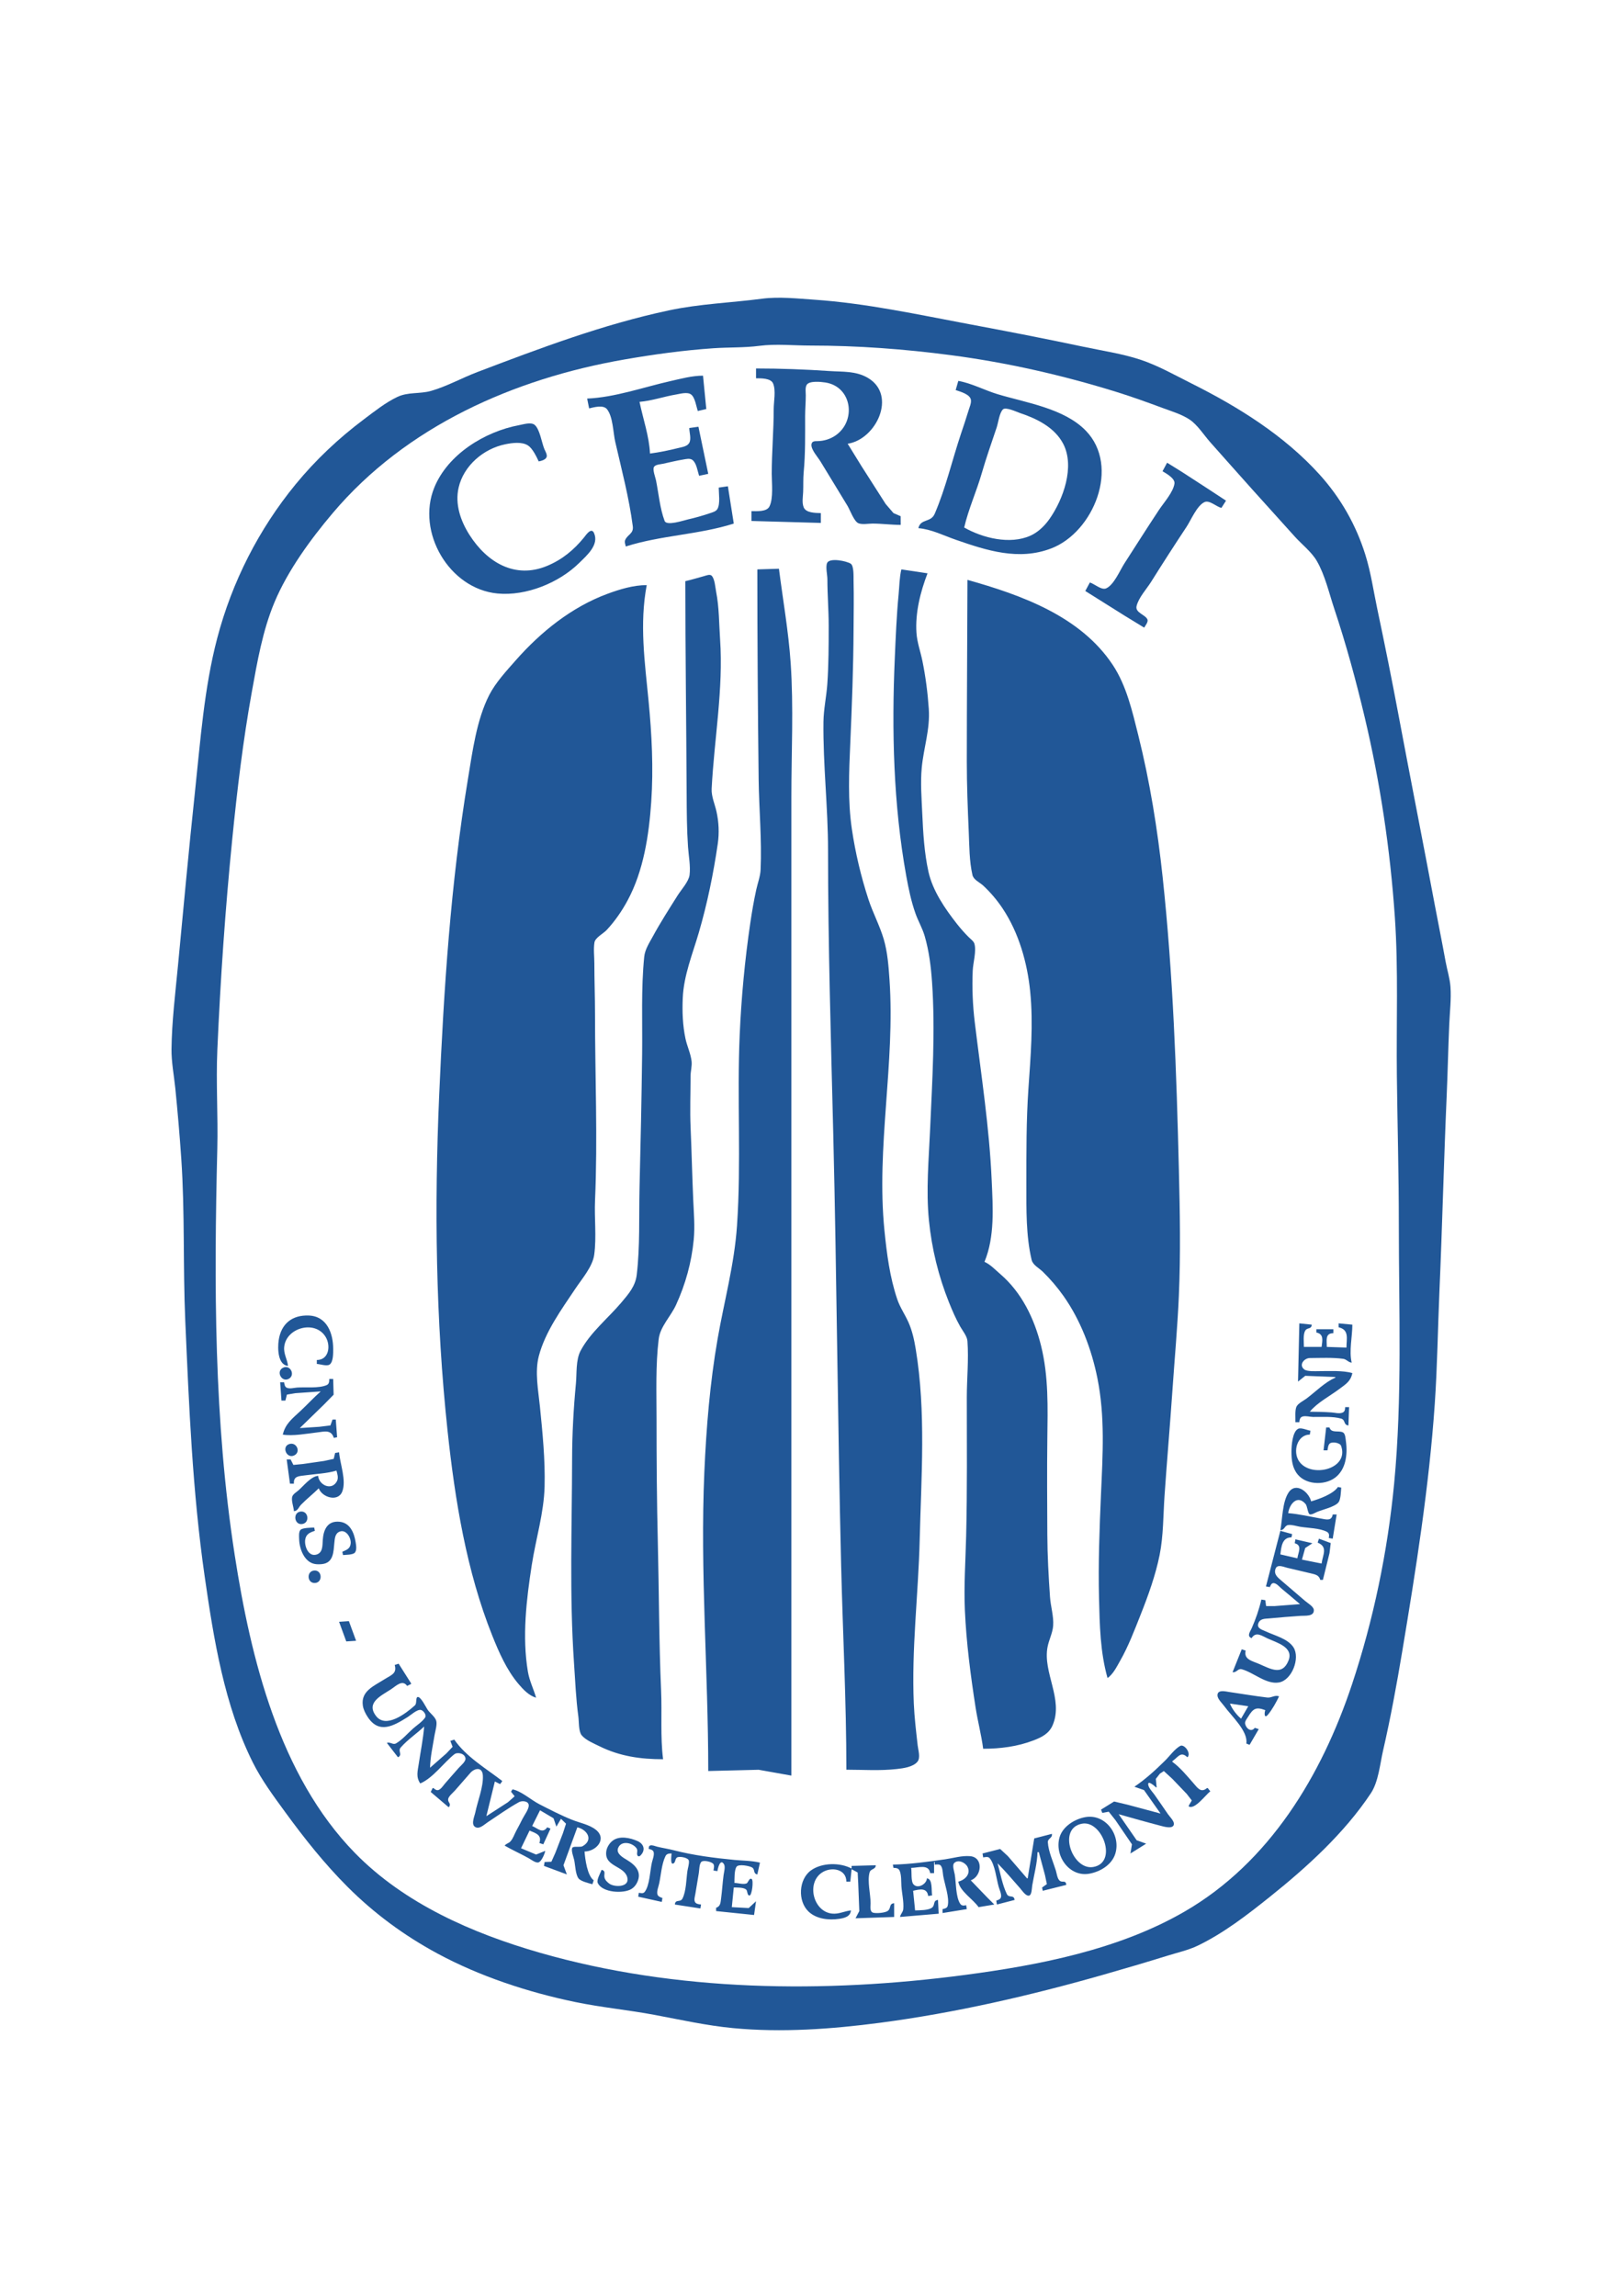 <?xml version="1.0" standalone="yes"?>
<svg xmlns="http://www.w3.org/2000/svg" width="2481" height="3508">
<path style="fill:#ffffff; stroke:none;" d="M0 0L0 3508L2481 3508L2481 0L0 0z"/>
<path style="fill:#215797; stroke:none;" d="M1164 456.424C1116.49 462.665 1069.29 464.156 1022 474.211C921.325 495.615 824.951 532.077 729 568.576C705.511 577.511 682.142 590.628 658 597.405C641.199 602.121 623.444 598.7 607 606.493C589.081 614.985 571.82 628.762 556 640.626C517.513 669.49 482.131 702.771 451.614 740C395.254 808.757 354.488 889.027 331.884 975C311.832 1051.27 306.204 1131.82 297.834 1210C288.345 1298.64 280.303 1387.32 271.83 1476C267.825 1517.91 262.488 1560.9 262.004 1603C261.776 1622.81 265.86 1643.29 267.831 1663C271.391 1698.6 274.467 1734.33 276.91 1770C282.567 1852.6 279.418 1935.3 283.039 2018C288.762 2148.68 294.019 2279.16 312.729 2409C326.495 2504.53 342.684 2605.83 386.27 2693C399.818 2720.1 418.054 2744.6 435.849 2769C465.077 2809.08 495.886 2847.89 531 2883C571.663 2923.66 617.439 2957.35 668 2984.69C732.862 3019.77 806.906 3044.07 879 3059C919.016 3067.28 959.827 3071.08 1000 3078.61C1040.09 3086.12 1079.31 3094.96 1120 3098.83C1194.05 3105.88 1270.45 3100.39 1344 3090.72C1459.3 3075.56 1573.23 3049.29 1685 3017.42C1718.11 3007.98 1751.12 2998.24 1784 2988.03C1799.2 2983.3 1815.64 2979.67 1830 2972.74C1869.61 2953.62 1905.81 2925.55 1940 2898.2C1996.65 2852.88 2053.87 2800.82 2094.25 2740C2105.94 2722.4 2108.21 2695.31 2112.88 2675C2124.43 2624.77 2133.77 2573.84 2142.25 2523C2163.11 2397.83 2183.24 2271.61 2191.91 2145C2195.84 2087.68 2196.53 2030.39 2199.04 1973C2203.37 1874.03 2205.71 1774.98 2210.04 1676C2211.66 1639.02 2212.42 1602 2214.04 1565C2214.86 1546.28 2217.22 1526.73 2215.91 1508C2215 1494.98 2210.74 1481.84 2208.42 1469C2203.12 1439.61 2197.11 1410.35 2191.61 1381C2173.61 1284.94 2154.61 1189.06 2136.61 1093C2126.47 1038.88 2115.6 984.87 2104.21 931C2098.35 903.256 2094.42 875.167 2085.97 848C2071.73 802.148 2048.06 760.641 2015.83 725C1961.84 665.302 1891.51 621.507 1820 585.753C1794.73 573.119 1768.9 558.383 1742 549.519C1714.1 540.327 1683.71 535.893 1655 529.789C1597.16 517.493 1539.11 506.277 1481 495.389C1402.72 480.723 1323.51 463.359 1244 457.911C1218.14 456.139 1189.85 453.029 1164 456.424z"/>
<path style="fill:#ffffff; stroke:none;" d="M1160 528.424C1137.1 531.433 1113.09 530.5 1090 532.089C1044.46 535.224 998.999 541.432 954 549.25C785.236 578.569 620.599 651.168 508.275 784C474.517 823.921 439.752 871.557 419.424 920C401.119 963.624 392.931 1011.68 384.576 1058C371.209 1132.11 362.317 1207.13 354.831 1282C344.11 1389.22 336.749 1496.45 332.039 1604C329.84 1654.23 333.217 1704.74 331.985 1755C326.901 1962.49 326.678 2170.33 358.576 2376C383.125 2534.29 426.706 2712.8 542.015 2831C617.89 2908.78 722.104 2954.14 825 2983.71C1033.2 3043.54 1259.66 3045.77 1473 3017.72C1587.15 3002.71 1709.36 2978.98 1810 2920.58C1939.59 2845.37 2019.05 2712.86 2065.33 2574C2098.17 2475.48 2119.95 2370.37 2129.83 2267C2142.38 2135.67 2137 2002.84 2137 1871C2137 1795.29 2134.9 1719.64 2134 1644C2133.04 1563.15 2136.43 1481.62 2130.91 1401C2123.88 1298.37 2108.64 1196.23 2084.88 1096C2071.62 1040.05 2056.52 984.557 2038.33 930C2030.45 906.359 2024.22 878.617 2011.64 857C2003.66 843.297 1988.79 831.745 1978.17 820C1956.8 796.371 1935.49 772.684 1914.17 749C1892.37 724.783 1870.87 700.304 1849.17 676C1839.3 664.947 1829.43 648.963 1817 640.815C1805.08 632.999 1789.32 628.246 1776 623.319C1752.8 614.739 1729.63 606.317 1706 598.975C1623.41 573.309 1538.79 554 1453 542.718C1381.49 533.314 1310.1 528 1238 528C1212.58 528 1185.2 525.115 1160 528.424z"/>
<path style="fill:#215797; stroke:none;" d="M1155 563L1155 578C1162.54 578.062 1177.7 577.647 1181.11 586.043C1185.59 597.108 1182 613.275 1182 625C1182 657.993 1179 690.99 1179 724C1179 737.773 1181.75 761.509 1175.43 773.956C1171.21 782.253 1155.93 780.999 1148 781L1148 796L1254 799L1254 784C1245.97 783.656 1231.23 783.968 1227.74 774.995C1224.99 767.919 1226.64 759.286 1226.96 752C1227.42 741.617 1226.84 731.356 1227.83 721C1230.47 693.236 1230 663.896 1230 636C1230 625.306 1231 614.722 1231 604C1231 599.235 1229.84 592.449 1232.32 588.148C1236.2 581.391 1254.48 583.421 1261 584.439C1301.84 590.818 1308.75 643.567 1276 665.64C1268.1 670.968 1258.52 673.863 1249 673.996C1244.87 674.054 1240.31 673.789 1239.67 679.019C1238.71 686.82 1249.53 698.583 1253.4 705C1267.11 727.723 1281.15 750.244 1294.8 773C1298.5 779.174 1304.68 796.508 1311.22 799.396C1316.9 801.902 1326.85 800 1333 800C1347.37 800 1361.63 802 1376 802L1375.93 788.738L1365 784.005L1353 770L1315.95 712L1295 678C1338.46 671.486 1370.69 603.956 1326 577.454C1307.62 566.556 1287.32 568.302 1267 566.911C1230.18 564.39 1191.88 563.004 1155 563M897 609L900 624C907.432 622.226 921.679 618.231 927.298 625.225C936.534 636.721 936.647 660.929 939.881 675C949.587 717.226 961.149 761.033 966.711 804C968.207 815.563 959.045 816.239 955.118 825.039C953.76 828.083 955.367 831.931 956 835C1009.63 817.85 1067.47 817.005 1121 800L1112 743L1098 745C1098 753.86 1100.6 769.948 1095.97 777.787C1093.7 781.64 1087.94 783.004 1084 784.333C1073.11 788.003 1062.21 791.114 1051 793.65C1044.33 795.16 1018.4 804.019 1015.34 795.94C1008.2 777.053 1006.17 753.83 1002.2 734C1001.26 729.299 996.642 717.714 999.118 713.43C1001.26 709.724 1009.25 709.407 1013 708.576C1023.33 706.281 1033.55 703.807 1044 702.08C1048.39 701.355 1053.85 699.869 1057.79 702.742C1064.03 707.293 1065.72 719.998 1068 727L1082 724L1067 652L1053 654C1053.06 660.692 1056.53 670.851 1052.85 676.934C1049.71 682.115 1042.38 683.036 1037 684.374C1022.64 687.946 1007.67 691.105 993 693C991.882 667.029 982.255 639.473 977 614C995.687 612.473 1014.45 605.85 1033 602.753C1039.34 601.695 1050.06 598.487 1055.78 602.742C1061.81 607.234 1063.75 621.088 1066 628L1079 625L1074 574C1057.26 574.011 1040.25 578.673 1024 582.35C982.745 591.685 939.488 607.176 897 609M1464 582L1460 596C1466.95 598.365 1482.04 602.42 1483.28 611.001C1484.01 616.107 1481.16 622.207 1479.72 627C1476.09 639.089 1471.99 651.025 1468 663C1454.59 703.228 1444.69 746.018 1427.98 785C1422.01 798.948 1406.47 792.028 1403 807C1422.74 808.572 1441.55 818.249 1460 824.656C1507.83 841.263 1556.27 856.973 1606 837.935C1670.61 813.197 1711.72 712.614 1658.83 658.089C1625.63 623.861 1567.83 615.481 1524 602.28C1504.33 596.356 1484.13 585.463 1464 582z"/>
<path style="fill:#ffffff; stroke:none;" d="M1473 806C1501.45 822.194 1542.94 832.382 1574 818.561C1585.84 813.29 1595.9 803.486 1603.28 793C1624.26 763.173 1642.49 712.965 1624.22 678C1611.1 652.904 1583.74 639.588 1558 631C1553.11 629.368 1536.26 621.26 1532.09 625.618C1526.65 631.293 1525.14 645.588 1522.67 653C1514.92 676.227 1506.63 699.475 1499.86 723C1491.85 750.798 1479.52 777.828 1473 806z"/>
<path style="fill:#215797; stroke:none;" d="M823 705C826.915 704.302 834.063 702.41 835.187 697.895C836.077 694.32 832.919 689.205 831.576 686C827.616 676.558 824.643 655.353 816.582 649.009C811.088 644.686 799.241 648.442 793 649.611C740.602 659.428 684.147 694.163 663.452 745C635.808 812.907 686.151 899.772 760 906.83C803.733 911.01 854.034 890.594 885 859.996C896.291 848.84 915.736 832.419 907.397 814.275C903.217 805.18 895.069 817.698 892.389 821C876.728 840.301 859.016 854.925 836 864.576C786.769 885.219 743.758 859.169 717.053 817C703.558 795.69 694.848 770.285 700.651 745C708.353 711.44 738.672 685.592 772 678.807C782.347 676.701 797.509 674.499 806.907 680.843C813.715 685.439 819.539 697.682 823 705M1783 707L1776 720C1781.68 723.538 1795.46 730.962 1794.23 739C1792.19 752.344 1777.98 767.964 1770.67 779C1752.71 806.122 1735.31 833.652 1717.69 861C1710.88 871.583 1701.88 893.508 1690 898.932C1682.77 902.231 1671.87 891.978 1665 890L1658 903L1718 940.667L1748 959C1749.74 955.726 1754.65 950.183 1752.86 946.3C1749.51 938.995 1733.87 936.168 1736.36 926C1739.52 913.027 1751.58 900.173 1758.58 889C1776.23 860.801 1794.3 832.74 1812.67 805C1819.55 794.605 1828.42 772.702 1840.04 767.219C1847.76 763.579 1858.52 774.558 1866 776L1873 765L1844 745.95L1805 720.656L1783 707M1293 2704C1318.85 2704 1344.18 2705.86 1370 2702.95C1379.88 2701.84 1394.79 2699.98 1401.57 2691.81C1406.56 2685.8 1402.74 2674.06 1401.95 2667C1399.57 2645.77 1396.97 2624.33 1396.04 2603C1392.39 2519.66 1402.97 2436.28 1405.01 2353C1407.39 2255.98 1414.86 2157.47 1398.92 2061C1396.61 2047.02 1393.54 2032.98 1387.69 2020C1382.32 2008.09 1374.86 1997.45 1370.67 1985C1359.29 1951.24 1354.7 1915.29 1351.17 1880C1338.41 1752.37 1367.69 1625.16 1358.91 1497C1357.51 1476.53 1355.9 1454.79 1350.09 1435C1344.01 1414.32 1333.39 1394.62 1326.67 1374C1315.32 1339.18 1306.79 1303.23 1301.43 1267C1295.02 1223.68 1297.05 1179.56 1298.96 1136C1301.49 1078.2 1303.72 1019.83 1304 962C1304.12 937.035 1304.6 911.958 1303.99 887C1303.85 881.331 1304.77 864.768 1299.68 861.303C1293.8 857.293 1267.41 851.687 1263.6 860.228C1260.97 866.134 1264 878.388 1264 885C1264 908.637 1266 932.345 1266 956C1266 985.737 1265.95 1015.37 1263.91 1045C1262.57 1064.42 1258.24 1083.46 1258 1103C1257.23 1168.47 1265 1233.52 1265 1299C1265 1443.57 1269.45 1588.5 1272.99 1733C1278.37 1952.67 1279.63 2172.35 1285.01 2392C1287.56 2495.86 1293 2600.13 1293 2704M1157 870C1157 977.028 1157.73 1083.99 1159 1191C1159.55 1236.68 1164.03 1283.39 1161.96 1329C1161.51 1338.95 1157.56 1349.28 1155.42 1359C1151.72 1375.85 1148.79 1392.94 1146.27 1410C1137.93 1466.64 1132.54 1523.89 1130.04 1581C1125.78 1678.36 1132.58 1775.75 1125.91 1873C1121.85 1932.22 1106.35 1987.87 1096.25 2046C1084.6 2113.05 1079.01 2181.18 1076.04 2249C1069.38 2401.1 1082 2553.71 1082 2706L1159 2704.09L1209 2713L1209 1596L1209 1217C1209 1149.33 1212.53 1080.48 1207.91 1013C1204.6 964.611 1196.11 917.07 1190 869L1157 870M1377 870C1374.07 882.281 1374.04 895.469 1372.83 908C1369.67 940.664 1368.4 973.241 1366.96 1006C1362.15 1115.95 1364.83 1229.37 1384.42 1338C1387.95 1357.54 1392.02 1377.26 1398.69 1396C1402.81 1407.56 1409.1 1418.17 1412.58 1430C1419.32 1452.95 1422.28 1477.21 1423.91 1501C1429.01 1575.48 1424.22 1650.58 1420.96 1725C1418.92 1771.62 1414.51 1818.36 1419.17 1865C1423.46 1907.92 1433.74 1949.96 1449.8 1990C1454.85 2002.58 1460.3 2015.2 1467 2027C1470.67 2033.46 1477.38 2041.48 1477.95 2049C1480.08 2077.51 1477 2106.51 1477 2135C1477 2205.67 1477.72 2276.38 1475.99 2347C1475.07 2384.53 1472.39 2422.39 1474.04 2460C1476.23 2509.93 1482.76 2559.57 1490.42 2609C1493.69 2630.06 1499.27 2650.89 1502 2672C1528.02 2672 1554.56 2668.62 1579 2659.19C1591.43 2654.39 1602.55 2648.97 1608.12 2636C1625.15 2596.35 1592.54 2555.32 1600.45 2516C1602.61 2505.26 1608.1 2494.98 1608.91 2484C1609.97 2469.6 1605.08 2454.45 1604.09 2440C1601.92 2408.5 1600.15 2376.58 1600 2345C1599.77 2296.36 1599.43 2247.64 1600 2199C1600.58 2150.78 1602.15 2103.33 1590.37 2056C1580.09 2014.68 1560.84 1974.72 1528 1946.58C1520.62 1940.25 1512.93 1931.98 1504 1928C1519.95 1889.63 1516.82 1844.73 1515.04 1804C1511.47 1722.47 1498.97 1642.94 1489.16 1562C1485.99 1535.92 1484.89 1509.29 1486.04 1483C1486.56 1471.07 1491.84 1453.65 1488.68 1442.17C1487.56 1438.09 1482.87 1434.87 1480 1432C1473.65 1425.66 1467.77 1419.05 1462.21 1412C1444.01 1388.91 1424.84 1361.11 1418.42 1332C1412.04 1303.06 1410.25 1272.49 1408.96 1243C1407.95 1219.84 1405.97 1196.14 1408.17 1173C1411.1 1142.2 1421.08 1114.63 1418.91 1083C1417.23 1058.43 1414.11 1034.17 1409.2 1010C1406.27 995.565 1401.1 981.815 1400.09 967C1398 936.461 1406.09 904.279 1417 876L1377 870M1047 888C1047 996.736 1048.48 1105.33 1049 1214C1049.13 1240.41 1049.28 1267.63 1051.09 1294C1052.01 1307.49 1055.17 1323.6 1053.44 1337C1052.13 1347.04 1040.68 1359.5 1035.32 1368C1022.26 1388.72 1008.93 1409.48 997.231 1431C991.956 1440.7 985.3 1450.75 984.171 1462C979.272 1510.8 981.579 1560.95 980.996 1610C980.184 1678.29 978.687 1746.73 977.015 1815C975.934 1859.1 977.957 1904.17 972.714 1948C970.656 1965.21 960.278 1977.1 949.41 1990C929.293 2013.88 901.585 2036.14 886.912 2064C879.5 2078.08 881.302 2098.55 879.83 2114C876.223 2151.88 874.061 2190.94 874 2229C873.833 2333.07 869.795 2437.09 876.911 2541C878.783 2568.34 879.861 2595.79 883.576 2623C884.604 2630.53 883.732 2645.3 888.603 2651.33C894.648 2658.82 907.51 2664.06 916 2668.24C947.103 2683.58 978.789 2688 1013 2688C1008.64 2653.5 1011.48 2617.74 1009.96 2583C1006.68 2508.06 1006.82 2433.03 1004.99 2358C1003.44 2294.71 1003 2231.4 1003 2168C1003 2127.53 1001.41 2086.19 1006.29 2046C1008.6 2026.91 1024.7 2011.4 1032.69 1994C1047.24 1962.32 1056.53 1928.72 1059.83 1894C1061.78 1873.55 1059.93 1853.42 1059.04 1833C1057.43 1796.34 1056.64 1759.65 1055.04 1723C1053.89 1696.78 1054.96 1670.25 1055 1644C1055.01 1636.77 1057.29 1629.17 1056.58 1622C1055.45 1610.45 1049.64 1598.46 1047.21 1587C1042.91 1566.71 1042.13 1545.69 1043.04 1525C1044.56 1490.22 1057.95 1457.96 1067.58 1425C1080.5 1380.75 1089.97 1334.62 1096.57 1289C1098.94 1272.62 1098.14 1256.16 1094.58 1240C1092.05 1228.54 1086.6 1216.92 1087.21 1205C1091.08 1129.57 1105.27 1052.57 1100.09 977C1098.41 952.439 1098.79 928.367 1094 904C1092.73 897.571 1092.01 884.369 1087.16 879.618C1084.45 876.97 1079.08 879.319 1076 880.151C1066.35 882.762 1056.75 885.766 1047 888M1478 886C1477.74 978.57 1477 1071.39 1477 1164C1477 1199.77 1478.4 1235.33 1479.96 1271C1480.91 1292.69 1480.75 1315.7 1485.63 1336.99C1487.31 1344.31 1496.8 1348.25 1502 1353.09C1513.27 1363.57 1523.13 1375.2 1531.67 1388C1556.43 1425.14 1569.42 1470.87 1573.83 1515C1578.8 1564.65 1574.48 1614.45 1571.09 1664C1567.77 1712.52 1568 1761.3 1568 1810C1568 1847.58 1567.3 1888.19 1576.02 1925C1577.91 1932.98 1587.41 1937.56 1593 1943.01C1604.7 1954.43 1615.13 1966.66 1624.58 1980C1650.77 2017.02 1667.69 2061.71 1676.55 2106C1688.33 2164.88 1684.64 2222.62 1682.04 2282C1679.71 2335.22 1677.68 2388.78 1678.99 2442C1679.99 2483.06 1680.76 2524.1 1692 2564C1700.69 2557.75 1705.79 2547.12 1711 2538C1723.85 2515.5 1733.08 2491.02 1742.6 2467C1754.18 2437.79 1765.34 2406.87 1771.55 2376C1777.44 2346.73 1777.04 2314.77 1779.09 2285C1782.76 2231.65 1787.43 2178.36 1791.09 2125C1794.4 2076.69 1798.84 2028.38 1800.96 1980C1803.75 1916.26 1802.58 1851.75 1801.01 1788C1797.34 1637.93 1792.17 1489.38 1776.17 1340C1768.36 1267.14 1756.66 1194.13 1738.87 1123C1729.8 1086.69 1720.89 1047.54 1700 1016C1650.48 941.262 1560.09 909.122 1478 886M819 2594C815.072 2580.36 808.833 2568.29 806.435 2554C797.482 2500.63 804.197 2444.05 812.424 2391C818.642 2350.91 830.987 2311.75 831.985 2271C832.984 2230.22 828.881 2189.51 824.831 2149C822.38 2124.48 816.763 2096.27 823.156 2072C833.048 2034.45 857.763 2000.86 879 1969C888.971 1954.04 905.377 1935.34 907.819 1917C911.464 1889.65 907.834 1861.52 909.039 1834C913.184 1739.35 909 1643.84 909 1549C909 1523.28 908 1497.71 908 1472C908 1461.73 906.498 1450.17 908.148 1440.04C909.369 1432.55 921.868 1426.34 926.83 1420.99C939.425 1407.41 949.892 1392.28 958.691 1376C983.255 1330.56 991.429 1275.84 994.911 1225C998.413 1173.86 995.757 1121.91 990.83 1071C985.072 1011.5 976.784 953.528 988 894C967.669 894.013 946.907 900.326 928 907.319C873.281 927.554 826.054 965.597 787.845 1009C773.737 1025.03 757.144 1042.87 747.374 1062C728.061 1099.82 721.791 1148.51 714.92 1190C688.403 1350.09 678.039 1511.35 670.961 1673C663.457 1844.36 665.571 2016.41 683.834 2187C695.051 2291.77 712.697 2400.73 752 2499C762.269 2524.68 774.08 2551.73 792.134 2573C799.311 2581.46 808.036 2590.77 819 2594M440 2087C438.96 2076.84 433.092 2068.75 434.171 2058C437.101 2028.79 480.643 2016.55 497.031 2042C505.723 2055.5 502.759 2077.99 484 2078L484 2084C488.962 2084.21 499.228 2087.89 503.49 2084.97C509.38 2080.93 509 2067.2 509 2061C509.001 2037.39 499.615 2011.26 472 2010.04C446.464 2008.91 429.363 2022.57 425.729 2048C424.02 2059.96 424.192 2085.56 440 2087M1985 2022L1983 2111L1994.04 2102.15L2040 2104L2040 2105C2024.32 2111.63 2009.62 2126.66 1996 2136.87C1991.67 2140.12 1982.89 2144.35 1980.6 2149.38C1978.02 2155.03 1979.27 2166.66 1979 2173L1985 2173C1985.33 2169.34 1985.95 2165.43 1990.05 2164.32C1995.09 2162.96 2000.89 2164.94 2006 2165C2018.99 2165.15 2036.53 2163.84 2048.98 2167.57C2055.76 2169.6 2052.25 2177.4 2060 2178L2061 2150L2055 2150C2054.89 2153.45 2054.61 2156.91 2050.94 2158.4C2045.88 2160.44 2039.2 2158.45 2034 2158.09C2023.04 2157.34 2012 2157 2001 2157C2012.22 2143.21 2031.77 2133.04 2046 2122.37C2056.06 2114.83 2063.38 2110.72 2066 2098C2051.5 2093.71 2030.23 2095.03 2015 2095C2009.4 2094.99 1996.75 2095.91 1992.32 2092.26C1983.61 2085.07 1992.84 2075.04 2001 2075C2017.2 2074.92 2035.96 2073.96 2052 2076.19C2057.26 2076.92 2059.7 2081.58 2065 2082C2060.73 2064.05 2066 2042.4 2066 2024L2045 2022L2045 2028C2061.55 2031.8 2057.04 2045.36 2057 2059L2027 2058C2027 2047.96 2024.04 2037.12 2037 2037L2037 2031L2011 2031L2011 2036C2022.8 2038.34 2020.23 2048.25 2019 2058L1992 2058C1992 2051.11 1990.41 2039.26 1994.03 2033.15C1997.19 2027.81 2003.4 2031.65 2004 2024L1985 2022M432.044 2090.03C421.404 2095.7 430.271 2112.36 440.981 2106.82C451.91 2101.16 443.276 2084.04 432.044 2090.03M503 2107C502.956 2110.73 502.954 2114.73 498.941 2116.4C486.593 2121.55 467.274 2119.18 454 2120.09C449.183 2120.42 442.81 2122.42 438.147 2120.4C434.907 2118.99 434.601 2115.04 434 2112L428 2112L430 2140L436 2140L438.318 2130.86L451 2128.71L490 2126C479.158 2135.47 469.525 2146.11 459 2155.91C446.496 2167.56 435.96 2175.37 432 2192C447.16 2194.56 468.599 2190.53 484 2188.71C495.986 2187.3 505.843 2184 510 2197L515 2196L513 2169L508 2169L504.772 2177.97L488 2180.04L458 2182L495 2146L509.687 2131L509 2107L503 2107M2026 2181L2022 2216L2028 2216C2028.63 2212.74 2028.86 2207.95 2031.51 2205.61C2035.18 2202.37 2047.09 2204.42 2048.77 2209.11C2061.63 2244.94 2002.9 2258.87 1984.8 2233C1974.39 2218.12 1981.75 2191.96 2001 2192L2002 2186C1997.04 2185.36 1987.78 2180.82 1983.21 2183.12C1974.26 2187.63 1973.01 2209.43 1973 2218C1972.98 2230.58 1974.18 2242.84 1982.52 2252.96C1996.6 2270.05 2027.59 2269.88 2042.99 2254.96C2049.01 2249.12 2052.73 2242.06 2054.84 2234C2057.56 2223.66 2057.61 2212.52 2056.13 2202C2055.62 2198.34 2055.38 2190.51 2051.57 2188.6C2044.84 2185.23 2033.83 2190.4 2031 2181L2026 2181M441.044 2206.74C430.38 2211.08 437.882 2228.69 448.957 2223.99C460.634 2219.04 452.907 2201.91 441.044 2206.74M512 2220L509.837 2229.06L495 2232.27L463 2236.87L448.225 2238.31L444 2230L438 2230L443 2267L449 2267C448.155 2254.91 456.978 2255.53 467 2254.13C482.254 2252 499.283 2251.47 514 2247C515.396 2251.97 517.326 2258.05 514.821 2263C507.043 2278.34 487.293 2269.35 486 2255C475.136 2255.82 463.879 2270.22 456 2277.16C453.164 2279.65 448.024 2282.65 446.643 2286.3C444.401 2292.22 448.727 2302.65 449 2309C455.16 2308.52 456.047 2303.1 460.019 2299C468.539 2290.21 478.33 2282.66 487 2274C491.658 2287.7 516.291 2295.67 522.852 2279C529.51 2262.08 519.382 2236.51 518 2219L512 2220M2044 2272C2036.79 2282.82 2015.31 2290.46 2003 2294C1999.68 2279.7 1979.32 2263.29 1968.21 2281.02C1958.85 2295.96 1959.32 2320.86 1956 2338C1962.98 2337.77 1962.11 2330.99 1968.04 2330.16C1973.66 2329.38 1980.46 2331.83 1986 2332.75C1998.25 2334.79 2015.87 2334.74 2026.94 2340.43C2031.04 2342.54 2030.68 2346.08 2030 2350L2036 2351L2042 2314L2036 2314C2034.33 2324.45 2025.98 2321.64 2018 2320.25C2001.53 2317.39 1984.66 2313.32 1968 2312C1969.71 2298.53 1981.79 2283 1994.61 2298.09C1997.26 2301.23 1997.97 2313.32 2001.16 2313.87C2004.49 2314.43 2009.04 2311.42 2012 2310.15C2020.16 2306.65 2039.68 2302.37 2044.97 2295.3C2048.28 2290.89 2048.56 2278.52 2049 2273L2044 2272M459.001 2309.58C446.802 2311.24 449.637 2330.81 461.996 2328.57C473.792 2326.42 471.085 2307.92 459.001 2309.58M481 2339L480 2334C475.588 2334.19 461.841 2334.29 458.988 2337.6C456.128 2340.92 456.916 2347.96 457.015 2352C457.369 2366.44 464.863 2386.84 481 2389.67C484.498 2390.29 488.476 2390.21 492 2389.83C509.733 2387.9 509.449 2370.82 510.831 2357C511.474 2350.57 511.881 2342.85 519.015 2340.16C528.844 2336.47 536.44 2349.63 535.775 2358C535.114 2366.32 529.604 2368.07 523 2371L524 2376C528.311 2375.66 539.082 2375.71 542.062 2372.4C545.481 2368.59 543.982 2360.5 543.246 2356C540.987 2342.17 534.925 2326.88 519 2325.17C500.457 2323.19 494.189 2336.96 493.09 2353C492.517 2361.35 493.491 2372.71 483 2375.41C470.855 2378.54 465.024 2362.23 466.185 2353C467.312 2344.04 473.32 2341.5 481 2339M1956 2339L1934 2424L1940 2425C1941.05 2422.34 1942.44 2418.51 1946.02 2418.88C1950.42 2419.35 1954.81 2424.73 1958 2427.41C1967.34 2435.25 1976.81 2442.98 1986 2451L1947 2454.01L1934.24 2453.97L1933 2445L1927 2444C1923.59 2458.87 1918.34 2474.07 1912.14 2488C1909.67 2493.55 1904.42 2499.77 1912 2503C1918.9 2492.21 1927.53 2499.43 1937 2503.69C1950.98 2510 1976.4 2516.88 1968.54 2537C1959.24 2560.78 1941.43 2550.18 1924 2542.58C1912.88 2537.73 1899.83 2535.69 1903 2522L1897 2520L1883 2555C1889.3 2556.03 1891.04 2548.9 1897 2550.5C1915.08 2555.34 1934.46 2574.17 1954 2570.67C1973.73 2567.14 1986.58 2533.39 1976.03 2517C1967.57 2503.86 1947.45 2499.09 1934 2492.78C1928.36 2490.13 1919.23 2488.09 1922.49 2480.02C1925.38 2472.83 1932.51 2473.46 1939 2472.83C1954.98 2471.28 1970.99 2470.03 1987 2468.91C1993.91 2468.43 2007.56 2470.3 2007.16 2460.04C2006.96 2454.68 1997.71 2449.44 1994 2446.27L1958 2415.42C1952.1 2410.36 1945.63 2405.54 1948.64 2397.02C1951.26 2389.6 1960.47 2394 1966 2395.37C1977.96 2398.35 1990.04 2400.89 2002 2403.87C2008.96 2405.61 2014.96 2406.26 2017 2414L2021 2414L2031.12 2373L2032.96 2357.7L2015 2351L2013 2357C2029.09 2363.73 2020.85 2375.28 2019 2389L1989 2383L1993.93 2365.32L2005 2358L1979 2352L1978 2358C1990.02 2361.15 1983.19 2372.18 1982 2381L1956 2375C1957.56 2362.94 1958.71 2349.01 1973 2349L1974 2344L1956 2339M480.001 2399.66C467.93 2400.63 469.01 2419.17 481 2418.71C493.395 2418.23 492.414 2398.67 480.001 2399.66M518 2478L529 2508L544 2507L533 2477L518 2478M603 2544C606.795 2557.21 597.626 2559.31 587 2566.05C571.167 2576.1 551.056 2583.98 554.301 2606C555.204 2612.13 558.128 2617.85 561.439 2623C578.981 2650.3 601.447 2636.92 623 2623.42C627.541 2620.58 637.342 2611.5 642.961 2612.68C646.953 2613.51 652.024 2620.5 649.468 2624.28C645.093 2630.77 636.845 2636.01 631 2641.16C622.83 2648.35 614.47 2658.42 605 2663.79C600.227 2666.5 596.346 2661.14 591 2663L608 2685C615.543 2681.15 607.367 2675.64 612.167 2670.09C622.482 2658.17 636.6 2648.91 648 2638C646.499 2656.99 642.507 2676.14 639.728 2695C638.051 2706.39 635.208 2714.88 642 2725C661.35 2716.81 677.585 2693.6 693.996 2680.47C698.962 2676.5 710.561 2679.24 711.129 2687.01C711.471 2691.69 703.891 2697.83 701 2701C693.829 2708.86 687.013 2717.04 679.95 2725C677.171 2728.13 674.027 2733.4 669.996 2734.98C666.916 2736.18 664.281 2733.71 662 2732L661 2732L658 2738L685 2761L686 2761C689.655 2755.32 684.424 2754.77 684.6 2749.42C684.745 2744.98 692.09 2739.13 694.845 2736C699.819 2730.35 704.778 2724.68 709.718 2719L718.424 2709C724.863 2701.58 736.906 2698.96 737.681 2713C738.636 2730.3 729.656 2751.99 726.199 2769C725.02 2774.8 719.605 2786.54 725.152 2790.94C731.652 2796.09 739.524 2787.96 745 2784.33C760.692 2773.94 776.526 2762.56 793 2753.47C797.201 2751.15 807.167 2751.49 807.759 2758.04C808.3 2764.03 800.883 2773.73 798.247 2779C795.214 2785.06 792.148 2791.07 788.861 2797C785.905 2802.33 783.857 2809.32 779.61 2813.77C776.953 2816.56 773.243 2816.85 771 2820C783 2826.98 795.879 2832.59 808 2839.42C811.464 2841.38 818.599 2846.98 822.787 2845.58C827.443 2844.02 832.142 2832.44 833 2828L819 2833.64L796 2824L809 2797C819.243 2801.26 828.08 2803.89 824 2816L830 2818L841 2794L836 2792C828.856 2802.22 822.067 2793.91 813 2790L825 2766L845.639 2778.21L850 2791L857 2779L864.717 2786.47L860 2801L848.424 2831L842.351 2844.64L832 2845L831 2851L866 2864L860.819 2849.98L882 2792C896.817 2795.43 907.238 2811.07 889.999 2820.91C886.277 2823.04 875.951 2820.26 874.317 2823.36C872.141 2827.48 876.28 2837.62 877.211 2842C878.793 2849.44 879.17 2864.39 883.988 2870.3C887.514 2874.62 899.673 2877.48 905 2879L907 2873C897.143 2865.66 893.971 2840.89 893 2829C910.766 2828.85 928.105 2809.66 909.996 2795.53C900.102 2787.81 885.528 2785.16 874 2780.55C857.006 2773.75 840.295 2765.09 824 2756.74C811.526 2750.35 796.431 2736.67 783 2734L781 2737L781 2738L786.23 2744.61L776 2753.67L743 2775L756 2722L764 2726L767 2722L767 2721C742.564 2702.22 711.68 2683.86 694 2658L688 2660L691.459 2669L682 2679.07L657 2701C657.339 2684.57 661.258 2667.23 663.92 2651C664.894 2645.06 668.228 2634.77 666.357 2629C664.448 2623.11 657.411 2617.97 653.756 2613C651.092 2609.38 643.056 2592.12 638.07 2592.92C634.676 2593.47 637.144 2602.7 633.926 2605.62C620.033 2618.22 589.563 2641.48 574.529 2622C558.811 2601.63 581.669 2591.3 597 2581.34C605.103 2576.08 614.745 2565.61 622 2576L628 2573L628 2572L609 2542L603 2544M1904 2664L1909 2666L1923 2642L1917 2640C1911.71 2647.05 1904.02 2641.67 1902.21 2634C1901.33 2630.24 1904.97 2626 1906.81 2623C1914.48 2610.48 1918.75 2607.69 1933 2613C1931.38 2617.01 1931.13 2626.97 1937.1 2619.85C1943.48 2612.23 1949.75 2600.98 1954 2592C1947.8 2589.22 1942.72 2594.5 1936 2593.71C1916.62 2591.44 1897.31 2588.05 1878 2585.27C1872.47 2584.47 1859.23 2580.83 1859.98 2591C1860.38 2596.28 1867.41 2602.82 1870.42 2607C1881.12 2621.82 1907.11 2645.29 1904 2664z"/>
<path style="fill:#ffffff; stroke:none;" d="M1879 2603C1882.06 2610.97 1889.39 2620.62 1896 2626L1907 2607L1879 2603z"/>
<path style="fill:#215797; stroke:none;" d="M1733 2730L1747.67 2735.1L1773 2771L1723 2757.58L1702 2752.6L1682 2765L1684 2770L1693.83 2768.16L1704.03 2781L1729.29 2818L1727 2832L1751 2817L1736.52 2811.84L1709 2772C1730.28 2778.04 1751.59 2784.06 1773 2789.63C1777.2 2790.72 1793.1 2795.69 1793.38 2786.79C1793.53 2782.01 1786.91 2775.73 1784.34 2772C1777.45 2761.98 1770.59 2751.93 1763.58 2742C1760.7 2737.93 1754.87 2732.11 1754.16 2727.04C1753.04 2719.02 1764.61 2729.64 1766 2731L1767 2731L1765.77 2718L1772 2710.01L1778 2706.06L1791.04 2718L1813.01 2741L1820.74 2751L1816 2759L1816 2760C1824.97 2765.78 1841.78 2742.5 1849 2737L1845 2732L1844 2732C1834.47 2740.13 1829.47 2731.66 1822.71 2724C1813.36 2713.4 1802.53 2700.12 1791 2692L1791 2691C1800.07 2684.61 1803.78 2675.29 1814 2685C1820.49 2679.43 1809.26 2664.16 1802.99 2667.66C1794.4 2672.45 1786.98 2683.1 1780 2690C1765.26 2704.56 1750.18 2718.41 1733 2730z"/>
<path style="fill:#ffffff; stroke:none;" d="M656 2701L657 2702L656 2701z"/>
<path style="fill:#215797; stroke:none;" d="M1658 2776.46C1641.86 2779.37 1623.65 2790.58 1618.78 2807C1610.4 2835.31 1633.51 2868.28 1664 2862.92C1680.87 2859.95 1698.82 2849.22 1703.96 2832C1712.51 2803.33 1688.61 2770.95 1658 2776.46z"/>
<path style="fill:#ffffff; stroke:none;" d="M1653 2786.47C1614.86 2793.6 1638.45 2857.97 1670 2852.67C1708.33 2846.24 1683.79 2780.71 1653 2786.47z"/>
<path style="fill:#215797; stroke:none;" d="M1580 2809L1570 2870L1569 2870L1539.71 2836L1527.96 2825.12L1501 2832L1502 2838C1505.42 2837.57 1509.45 2836.25 1512.01 2839.32C1520.08 2849.02 1522.23 2870.9 1525.71 2883C1526.97 2887.38 1529.9 2893.36 1529.38 2897.96C1528.95 2901.8 1525.17 2903.05 1522 2904L1523 2910L1550 2903C1548.99 2894.25 1541.35 2900.65 1538.11 2893.94C1531.27 2879.78 1528.29 2862.12 1524 2847C1535.98 2859.08 1547.05 2872.23 1558.29 2885C1561.14 2888.25 1566.85 2897.13 1571.86 2896.42C1576.45 2895.77 1576.34 2884.53 1576.92 2881C1579.67 2864.42 1584.65 2846.78 1585 2830L1587 2830L1596.42 2865L1599.31 2878.79L1592 2884L1593 2889L1629 2880C1628.05 2871.72 1623.08 2877.37 1618.7 2873.38C1615.18 2870.18 1614.38 2862.39 1613.02 2858C1608.98 2844.84 1601.6 2828.74 1600.82 2815C1600.46 2808.8 1608.13 2808.76 1607 2802L1580 2809M919 2857C917.441 2861.79 911.078 2872.21 913.133 2876.91C919.811 2892.18 953.137 2893.76 964.996 2886.03C968.426 2883.8 971.142 2880.64 973.004 2877C981.243 2860.91 971.418 2850.09 958 2842C952.114 2838.45 941.085 2832.44 944.164 2824C948.722 2811.52 966.034 2815.3 972.338 2823.95C975.044 2827.66 972.204 2830.97 973.692 2834.68C974.495 2836.68 976.731 2836.77 978.162 2835.38C986.752 2827.04 983.772 2817.4 974 2813.04C962.965 2808.12 946.536 2804.38 936.004 2812.42C933.014 2814.7 930.567 2817.68 928.825 2821C927.514 2823.5 926.535 2826.19 926.185 2829C923.299 2852.18 952.916 2850.49 958.164 2868C962.904 2883.81 939.07 2883.9 931.004 2878.2C927.886 2875.99 924.536 2872.83 923.553 2869C922.193 2863.7 926.236 2858.58 919 2857M991 2825C994.073 2825.74 997.82 2826.53 998.643 2830.11C999.712 2834.76 996.929 2841.44 995.881 2846C993.067 2858.24 992.618 2880.67 984.911 2890.68C982.668 2893.6 979.093 2892.56 976 2892L975 2898L1011 2906L1012 2900C1008.83 2898.89 1004.99 2897.71 1004.22 2893.96C1003.23 2889.17 1006 2882.68 1007 2878C1009.76 2865.1 1010.81 2847.87 1016.65 2836.06C1018.6 2832.14 1022.11 2832.05 1026 2832C1025.92 2833.97 1023.3 2851.03 1029.29 2846.91C1032.2 2844.91 1031.2 2840.02 1034.42 2838.07C1038.06 2835.86 1051.7 2838.3 1052.4 2843.11C1053.1 2847.99 1050.81 2854.14 1050.13 2859C1048.39 2871.38 1048.36 2889.81 1042.57 2900.94C1039.29 2907.24 1031.67 2901.34 1031 2910L1070 2916L1071 2910C1068.04 2909.6 1063.87 2909.31 1062.03 2906.57C1059.78 2903.24 1061.65 2897.6 1062.25 2894L1067.59 2862C1068.31 2857.66 1068.12 2847.74 1071.6 2844.69C1074.98 2841.73 1087.73 2844.63 1089.97 2848.28C1091.68 2851.06 1090.38 2855.01 1090 2858L1096 2859C1096.49 2855.35 1100.14 2838.98 1105.97 2848.28C1108.47 2852.25 1106.01 2860.6 1105.42 2865C1103.85 2876.95 1103.18 2889.04 1101.58 2901C1100.73 2907.29 1100.74 2912.64 1094 2915L1094 2920L1152 2926L1155 2905L1143.78 2915.4L1118 2914L1121 2884C1126.17 2884.04 1135.41 2883.69 1139.68 2886.94C1142.4 2889 1141.03 2896.12 1145 2896.25C1148.74 2896.37 1151.47 2873.27 1148.41 2871.09C1144.62 2868.37 1143.12 2876.87 1140.29 2877.83C1134.99 2879.63 1127.51 2877.05 1122 2877C1122.13 2870.73 1121.67 2857.57 1125.18 2852.32C1128.24 2847.73 1144.72 2850.91 1148.85 2853.32C1154.01 2856.32 1150.12 2862.85 1157 2864L1161 2846C1148.26 2842.86 1134.98 2843.07 1122 2841.83C1091.42 2838.91 1058.76 2834.73 1029 2827C1020.75 2824.86 1012.28 2823.67 1004 2821.63C1001.04 2820.9 996.346 2818.74 993.318 2819.78C991.051 2820.55 991.152 2823.05 991 2825M1364 2849L1365 2854C1368.71 2854.09 1372.51 2854.26 1374.27 2858.11C1377.33 2864.8 1376.56 2874.77 1377.09 2882C1377.92 2893.39 1380.94 2905.59 1379.94 2917C1379.54 2921.65 1375.72 2924.41 1375 2929L1434 2924L1433 2903C1424.85 2903.65 1429.06 2911.09 1423.7 2914.86C1417.69 2919.08 1405.12 2918.69 1398 2919L1395 2889C1405.31 2886.54 1416.25 2884.07 1418 2897L1424 2896C1422.65 2888.7 1425.15 2870.73 1416 2870C1415.9 2878.19 1402.77 2886.58 1395.74 2879.4C1391.27 2874.83 1393.16 2860.22 1392 2854C1402.5 2853.97 1419.02 2847.65 1421 2862L1427 2862L1427 2845L1428 2845L1428 2849C1430.87 2848.96 1435.16 2848 1437.23 2850.55C1440.22 2854.24 1440.17 2861.48 1440.92 2866C1443 2878.58 1450.86 2899.56 1447.82 2911.94C1446.91 2915.64 1443.2 2916.3 1440 2917L1440 2923L1477 2917L1476 2911C1472.54 2911.78 1469.21 2912.22 1466.94 2908.85C1460.01 2898.58 1460.63 2876.21 1458.59 2864C1457.9 2859.91 1454.37 2850.11 1457.62 2846.74C1463.67 2840.45 1474.48 2845.82 1477.86 2852C1483.89 2863.02 1474.23 2872.57 1464 2875C1466.2 2889.53 1486.85 2902.08 1495 2914L1519 2910L1508 2898.98L1483 2873C1499.91 2867.25 1502.93 2837.82 1482 2836.09C1469.12 2835.03 1456.62 2839.05 1444 2840.87C1417.83 2844.63 1390.46 2848.45 1364 2849M1300 2919C1289.88 2920.01 1281.63 2924.98 1271 2923.83C1242.23 2920.7 1231.56 2876.73 1256 2860.97C1270.24 2851.78 1292.99 2855.73 1293 2875L1299 2875L1301 2856L1310.26 2861.06L1311.09 2877L1312.77 2919.99L1307 2931L1366 2929L1366 2908C1357.99 2908.62 1361.55 2915.22 1356.69 2919.41C1352.73 2922.82 1338.98 2923.77 1334.06 2922.53C1328.28 2921.07 1330 2912.45 1330 2908C1329.99 2894 1324.77 2874.44 1328.44 2861.02C1330.15 2854.77 1337.44 2857.07 1338 2850L1301 2851L1301 2855C1283.18 2845.51 1255.66 2845.84 1239 2857.79C1220.1 2871.35 1218.35 2904.61 1235.17 2920.7C1247.23 2932.23 1266.29 2934.24 1282 2931.87C1290.34 2930.6 1299.02 2928.5 1300 2919z"/>
</svg>
